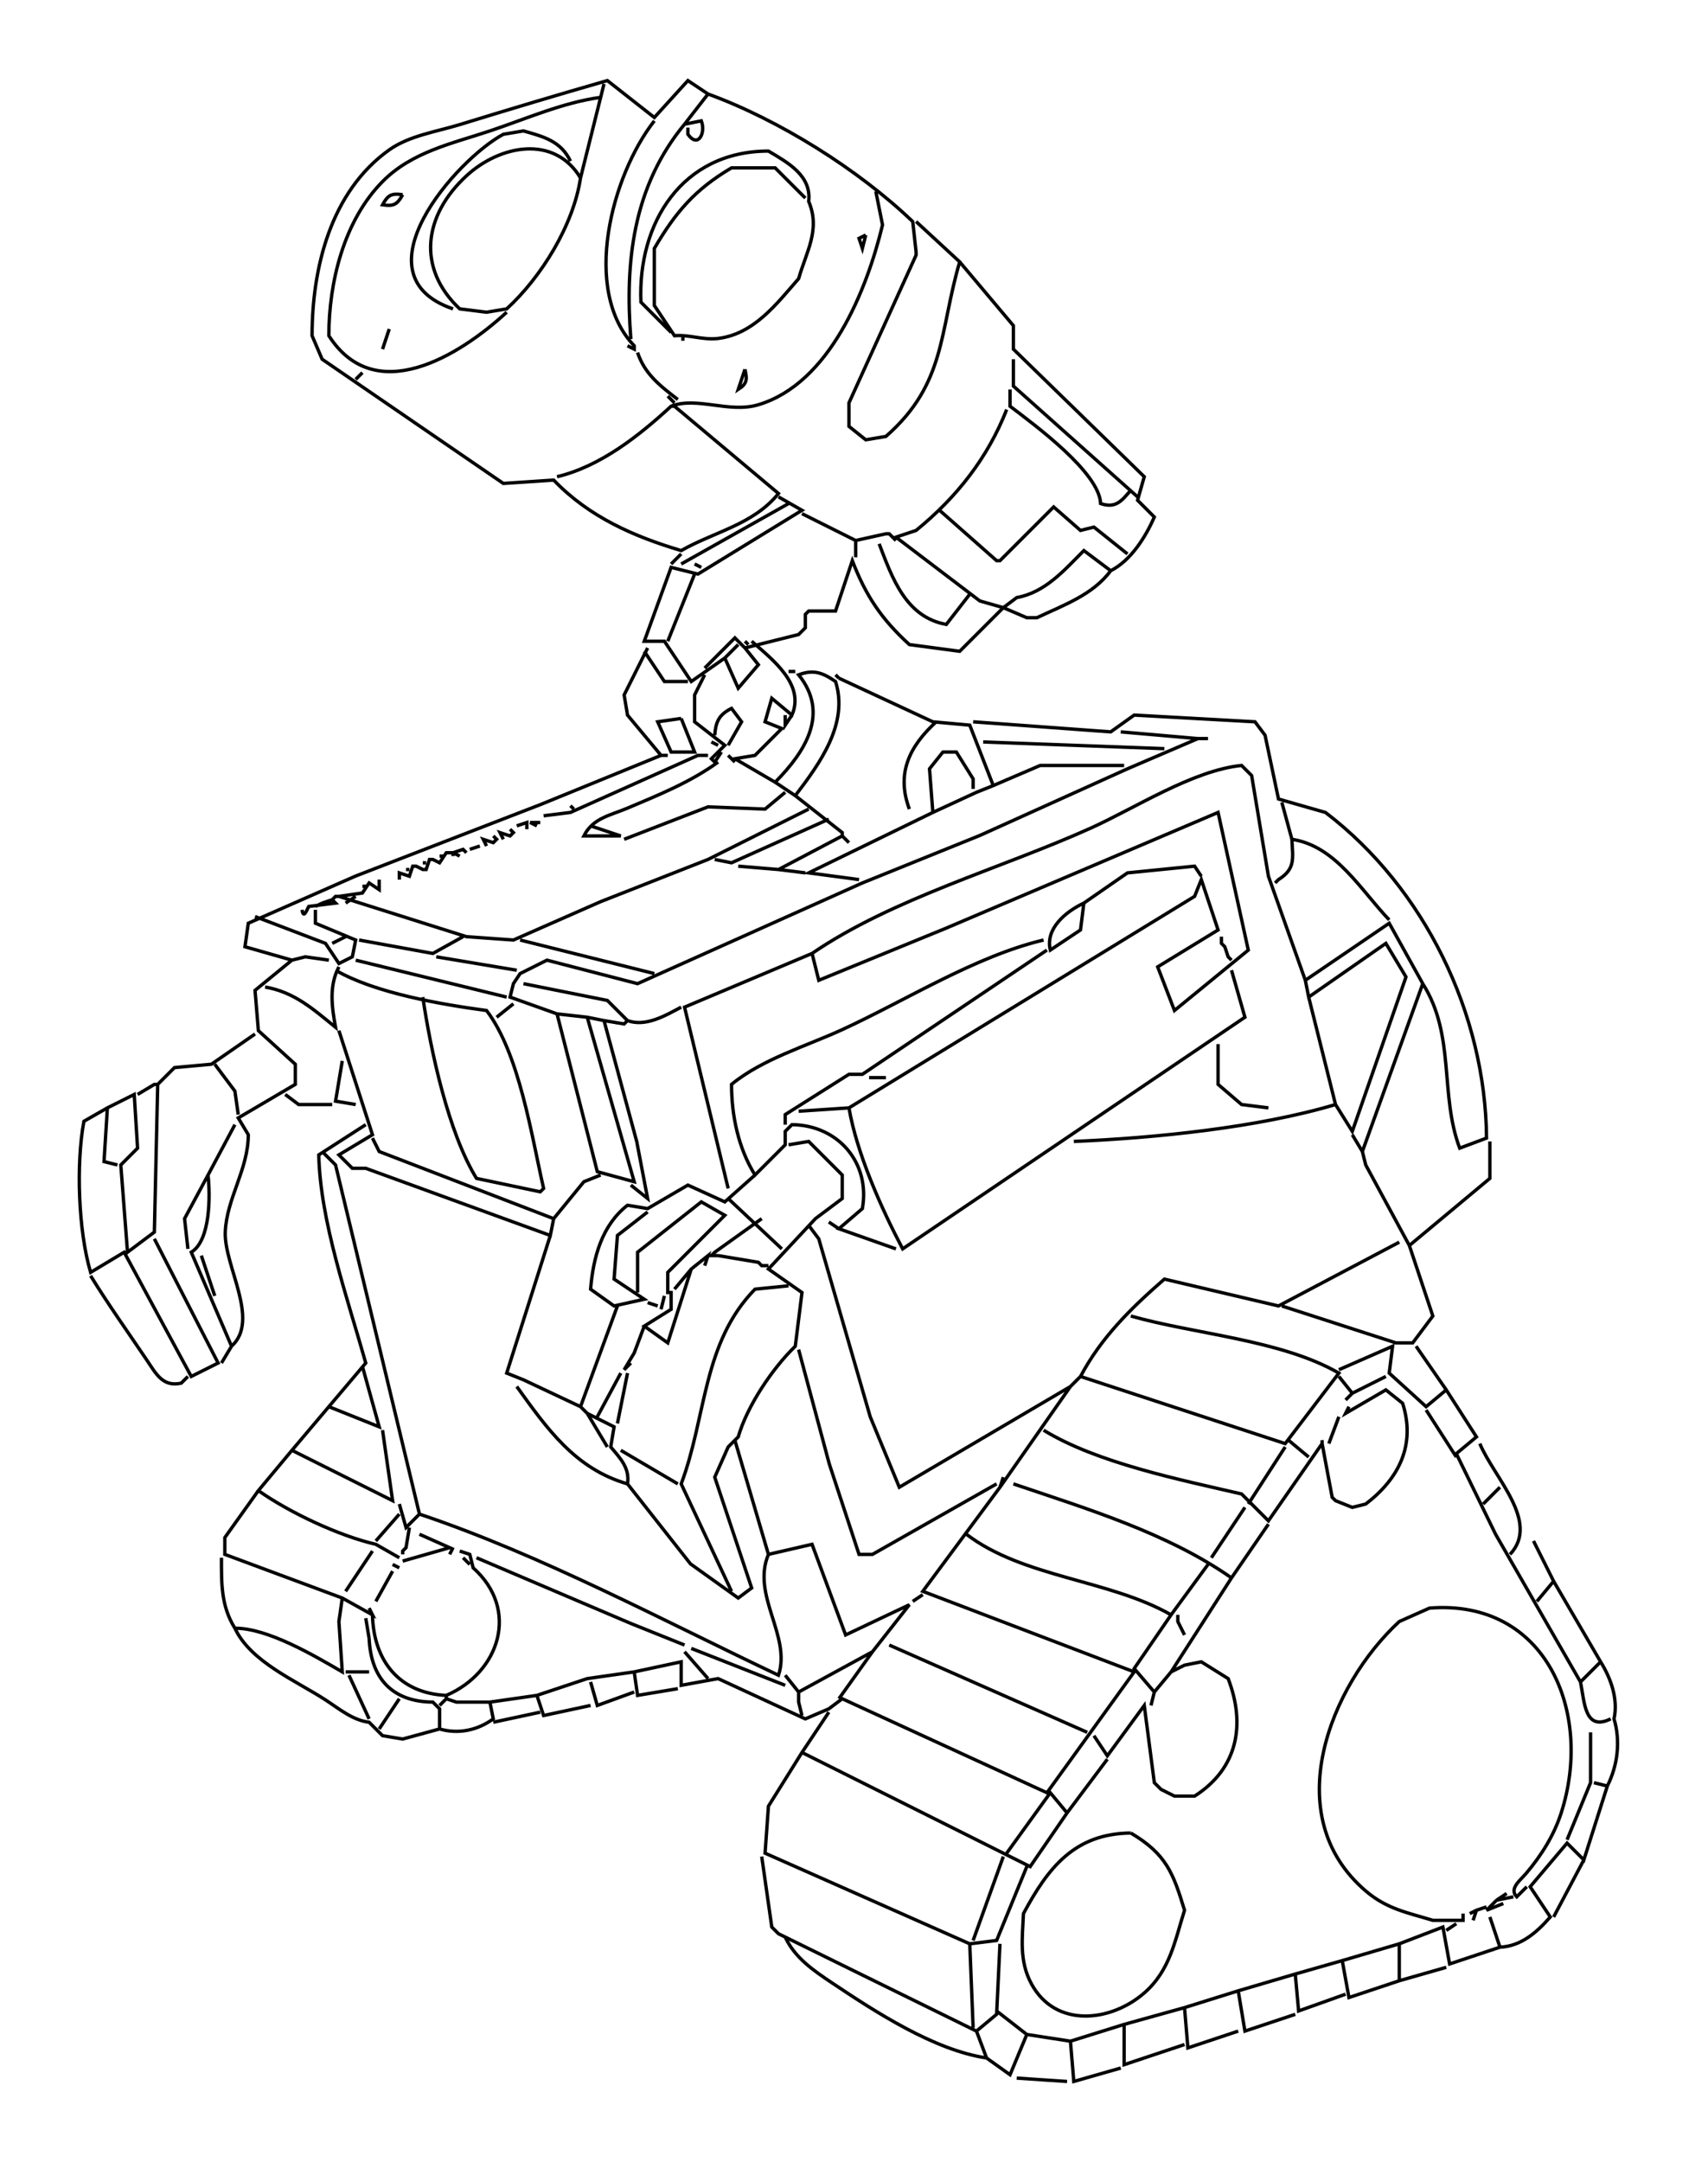<?xml version="1.0" standalone="yes"?>
<svg width="509" height="644">
<path style="stroke:#000000; fill:none;" d="M166 142C178.905 138.935 190.435 129.809 200 121L201 121L232 147C224.485 156.29 212.904 158.369 203 164C188.922 159.8 175.614 154.04 165 143L150 144L96 107L93 100C93 79.83 98.539 57.059 116 44.638C121.956 40.402 130.112 39.232 137 37.117C151.638 32.62 166.284 28.22 181 24L195 35L205 24L211 28L204 37L209 36C210.366 39.556 208.089 44.3 205 40L205 39L205 38M180 25L173 53C165.117 39.947 148.943 43.269 139.09 52.301C126.167 64.145 124.172 79.925 137 92L145 93L151 92C161.327 82.546 170.895 67.056 173 53M211 28C232.167 35.705 255.786 50.483 272 66L273 75L273 76L253 120L253 127L258 131L264 130C281.98 114.281 279.9 98.637 286 78L273 66M151 93C136.667 106.193 111.714 121.397 98 100C98 84.149 102.425 65.761 114.043 54.04C122.757 45.249 134.674 42.775 146 39C156.718 35.427 167.768 30.514 179 29M195 36C182.403 52.033 173.116 86.396 189 103L189 104L187 103M204 37C188.653 55.539 186.185 78 188 101M135 92C105.568 81.988 136.039 47.481 150 40L156 39C161.994 40.702 167.14 42.015 170 48M200 99L191 90C189.992 66.471 203.238 45.017 229 45C234.812 48.444 241.879 52.317 241 60C244.557 68.443 240.32 74.885 238 83C231.421 90.531 224.68 99.502 214 100.815C209.511 101.366 205.361 99.606 201 100L195 91L195 74C201.301 63.215 207.134 56.41 218 50L231 50L240 59M120 58C118.38 60.941 117.314 61.499 114 61C115.62 58.059 116.686 57.501 120 58M261 57L263 67C258.322 86.424 247.228 114.208 226 120.56C217.27 123.173 207.683 118.03 200 121M258 70L257 74L256 71L258 70M286 78L302 97L302 104L341 142L339 149L344 154C341.355 160.052 336.996 166.962 331 170C325.672 177.217 316.874 180.269 309 184L306 184L299 181L286 194L271 192C262.663 184.39 257.992 177.411 254 167L249 182L241 182L240 183L240 187L238 189L222 193L226 198L220 205L216 196L206 203L198 191L192 191L200 169L208 171L239 152L232 148L232 148M116 98L114 104L116 98M203 101L204 101M190 105C192.145 111.467 196.787 114.968 202 119M302 107L302 115L339 148M222 110C222.71 113.058 222.669 114.268 220 116L222 110M108 111L106 113M301 116L301 121C308.278 126.545 327.602 140.669 328 150C332.447 151.467 334.137 149.372 337 146L337 146M199 118L201 120M300 122C294.292 136.507 285.04 148.195 273 158L267 160L292 179L299 181L303 178C311.504 176.465 317.14 169.859 323 164L331 170M235 150L203 168M280 152L297 167L298 167L314 151L322 158L326 157L336 165M239 153L255 161L264 159L265 159L266 160L267 161M255 161L255 166M262 162C265.878 172.115 269.891 183.807 282 186L289 177L289 177M203 165L200 168M207 168L209 169M207 171L199 191M210 199L219 190L222 193M222 191L223 192M224 191C230.208 196.469 239.967 203.888 236 213L230 208L228 215L233 217L225 225L219 226L231 233L237 237C244.411 227.288 252.954 215.5 249 203C245.153 200.367 242.454 199.33 238 201C247.277 212.503 240.015 223.904 231 233M220 192L216 196M193 193L186 207L187 213L197 225L161 239.681L106 260.939L74 275L73 282L87 286L76 295L77 307L88 317L88 323L71 333L74 338C73.971 348.388 67.511 356.997 67.133 367C66.75 377.125 77.61 393.218 69 401L57 373C62.739 369.489 62.681 356.2 62 350L55 363L56 372M192 194L198 203L205 203M235 200L237 200M210 201L207 207L207 215L216 222L212 226L213 227L215 224M249 201L250 202M250 202L278 215L289 216L296 234L291 236L278 242L277 229L281 224L285 224L290 232L290 233L290 234L290 235M213 219C213.308 214.911 214.3 212.865 218 211L221 215L217 222M203 214L207 224L200 224L196 215L203 214M234 213L234 216L236 213L236 213M290 215L331 218L338 213L374 215L377 219L381 238L395 242C424.507 264.482 442.693 301.949 443 339L435 342C428.961 325.876 433.776 308.422 424 293L406 343L407 347L420 371L444 351L444 340M279 215C271.006 222.319 267.022 230.379 271 241M334 218L357 220L336 229L292 248.86L257 263L190 293L163 286L155 290L153 293L152 297L166 302L175 303L180 304L186 305L187 304L181 298L156 293M293 221L347 223M357 220L360 220M212 221L214 222M197 225L199 225M162 243L170 242L208 225L209 225L210 225L211 225M217 225L219 227M214 227C205.724 232.995 196.35 236.766 187 240.716C181.84 242.896 176.663 243.671 174 249L185 249L176 246M296 234L310 228L335 228M367 289L371 303L269 372C262.612 359.879 255.326 343.518 253 330L356 267L358 262L363 277L345 288L350 301L372 283L363 242L282 276.452L244 292L242 284C266.019 267.582 298.444 258.664 325 246.694C338.37 240.668 355.439 229.491 370 228L373 231L378 261L389 292L414 275L424 293M234 236L228 241L211 240.333L186 250M237 237L251 248L251 249L252 250L253 251M382 239L385 250C398.057 251.957 405.468 265.086 414 274M170 240L171 241M113 262L113 265L110 263L108 266L101 267L139 279L153 280L179 268.573L211 256L241 241M278 242L241 260L256 262M160 246L158 245L161 245M157 247L157 245L154 246M213 256L218 257L247 244M150 250L149 248L152 249L153 248L152 247M251 249L232 259L240 260M145 252L144 250L147 251L148 250L147 249M385 250C385.235 255.563 386.201 258.749 381 262L380 263M143 252L140 253L143 252M137 255L135 254L138 253L139 254M119 262L119 260L122 261L123 258L124 258L126 259L127 259L128 256L129 256L131 257L133 254L134 254L135 254L135 255M131 255L132 255M126 257L127 257M220 258L232 259M323 269C317.619 271.51 311.446 276.618 313 283L322 277L323 269L336 260L356 258L358 261M121 259L122 259M108 264L109 264M90 271C90.436 273.504 91.11 271.837 92 270L100 269L99 268L100 267L101 267M106 267L103 269M96 269L99 268M94 270L96 269M94 271L94 275L106 280L105 285L101 287L97 281L76 273M364 279L364 281L365 282L366 285L367 286M99 281L103 279M107 280L129 284L138 279M155 280L195 290M267 372L250 366L257 360C259.433 346.275 249.664 335.115 236 335L234 337L234 341L225 350C220.029 341.994 218.006 332.321 218 323C227.21 315.452 240.223 311.639 251 306.691C270.033 297.953 290.633 284.838 311 280M389 292L390 297L413 281L419 291L403 337L398 329C374.841 335.909 344.187 338.961 320 340M312 283L257 320L253 320L234 332L234 333L234 334L234 335M217 354L204 300L242 284M87 286L91 285L98 286M130 285L154 289M106 286L151 297M101 288C98.013 293.597 98.872 299.926 100 306C93.365 300.612 87.722 295.502 79 294M100 289C111.829 295.828 131.46 299.177 145 301C154.781 313.821 158.406 338.322 162 354L161 355L142 351C133.599 337.348 128.336 312.88 126 297M390 297L398 329M153 299L148 303M187 304C192.391 305.949 198.151 302.582 203 300M166 302L178 349L189 352L175 303M180 304L189.745 340L193 357L188 353M101 307L111 338L101 344L105 348L109 348L164 368L165 363L113 343L111 339M35 347L31 346L32 330L40 326L41 342L36 347L38 373L46 367L47 323L52 318L63 317L76 308M363 311L363 323L370 329L378 330M102 316L100 328L106 329M64 317L70 325L71 332M259 321L264 321M41 326L46 323L47 323M85 326L89 329L99 329M46 369L65 406L57 410L37 373L27 379C23.337 366.606 22.64 346.713 25 334L32 330M238 331L253 330M70 335L62 350M109 335L95 344C95.411 363.803 103.628 386.927 109 406L98 419L113 425L108 407M403 338L406 343M235 341L241 340L251 350L251 357L243 363L229 378L239 385L237 401C230.164 407.624 222.645 418.819 220 428L217 431L213 440L224 473L220 476L205.761 465.816L187 442C187.717 437.359 184.935 434.448 182 431L183 425L175 421L181 431M96 343L100 347L125 451C161.376 463.206 197.325 482.569 232 499C235.852 487.229 223.848 475.229 229 463L219 429M179 350L174 352L165 363M225 350L216 358L205 353L193 360L187 359C179.349 364.973 176.77 374.569 176 384L183 389L192 387L183 381L184 368L193 361M217 357L233 372M190 385L190 373L209 358L216 362L199 379L199 385L200 385L200 390L192 395L199 400L206 378L211 374L210 377M227 363L213 373L212 374L214 374M247 364L250 366M241 365L244 369L259.33 422L268 443L319 413L298 443L299 440M164 368L151 409L156 411L173 419L184 389M337 392C356.163 397.438 381.796 399.078 399 409L383 430L322 410C328.261 398.239 337.058 389.685 347 381L381 389L417 370M420 371L427 392L421 400L416 400L382 389M60 374L64 386M214 374L226 376L227 377L228 377L229 377M201 384L206 378M27 380C32.239 388.521 38.073 396.705 43.67 405C46.524 409.23 48.474 413.214 54 412L56 410M218 474L203 442C210.534 422.03 209.342 399.989 225 384L235 383M198 386L197 390M193 388L196 389M188 406L186 408L189 403L192 395M69 401L66 406M399 408L415 401L414 409L425 419L431 414L440 428L434 433L445.695 457L471 501L477 495C480.107 500.004 482.268 506.131 481 512C482.969 518.66 482.097 525.829 479 532L472 554L467 549L456 562L462 571C457.977 575.597 453.312 579.712 447 580L432 585L430 574L417 579L400 584L402 595L417 590L417 579M422 401L431 414M238 402L247.116 436L256 463L260 463L297 442M185 409L178 422M187 409L184 424M322 410L319 413M399 410L403 415L413 410M154 413C163.055 425.596 171.424 437.513 187 442M402 419L401 421L413 414L418 418C421.901 430.305 417.032 440.335 407 448L403 449L398 447L397 446L394 430L378 453L370 445C351.868 440.805 326.84 435.747 311 426M403 415L401 417M98 419L87 432L117 447L114 426M173 419L175 421M425 420L434 434M399 422L396 430M384 429L390 434M394 429L394 430M441 430C445.254 440.218 459.088 453.311 450 463L450 463M383 431L372 448M87 432L77 444C86.242 450.524 100.986 457.462 112 460L119 464M185 432L202 442M302 442C324.026 449.451 348.085 456.73 367 470L378 454M298 443L275 474L338 498L312 534L251 506L247 509L240 512L214 500L203 502L203 495L189 498L190 505L202 503M447 443L442 448M77 444L67 458L67 463L102 476L111 481L110 479M119 448L121 455L125 451M371 449L361 464M119 451L112 459M122 455L121 461L120 462L120 463M125 457L134 461L120 465M288 457C304.877 469.911 330.493 470.467 349 481L360 466M457 459L463 471L477 495M229 463L242 460L252 487L271 478L260 492L238 504L234 499M135 461L134 463M111 462L103 474M137 462L140 463L141 467C154.997 479.467 148.857 498.193 133 505L133 506L136 507L146 507L160 505L175 500L189 498M66 464C66 471.648 65.837 478.295 70 485C79.702 484.906 93.659 493.15 102 498L101 483L102 476M138 464L140 466M142 464L188 483.579L204 490M117 466L119 467M117 468L112 477M367 470L349 498L353 496L358 495L366 500C371.257 513.651 368.903 526.777 356 535L350 535L346 533L344 531L341 508L330 523L326 517M463 471L458 477M275 475L272 477M436 570L436 572L428 572L427 572C419.511 569.724 413.352 568.649 407.09 563.331C380.645 540.873 396.42 501.958 417 483L426 479C460.882 476.247 474.853 510.203 465.254 540C463.103 546.676 459.341 552.67 454.825 557.999C452.943 560.22 449.678 562.531 452 565L453 564L454 563L455 562M111 481C111.283 494.636 118.985 504.389 133 505M349 481L338 497L344 504L349 498M351 481L351 483L353 487M109 482L110 488M70 485C74.685 495.019 88.077 500.536 97 506.343C101.086 509.003 105.122 512.417 110 513L114 517L120 518L131 515C136.639 516.62 142.286 515.404 147 512L146 507M110 488C110.522 499.963 116.908 506.899 129 507L131 509L131 515M265 490L324 516M206 491L234 502M204 492L211 500M260 492L250 506M103 498L110 498M104 499L110 512M176 501L178 508L189 504M471 501C472.218 506.903 472.167 515.843 480 512M238 504L238 507L239 511M344 504L343 508M160 505L162 511L176 508M119 506L113 515M133 506L131 508M161 510L147 513M247 510L239 522L307 556L318 540L330 524M474 516L474 531L467 548M239 522L229 538L228 552L289 579L297 578L306 556M475 531L479 532M318 540L313 534L300 552M337 546C347.546 552.25 349.629 557.911 353 569C350.115 578.12 348.68 586.977 340.96 593.671C331.006 602.303 314.614 604.155 307.417 590.999C303.666 584.141 304.683 577.372 305 570C312.311 556.343 320.259 546.139 337 546M227 553L230 574L232 576L291 605L297 600L298 579M299 553L290 578M472 554L463 571M451 565L446 566L449 564M448 567L443 569L446 566M439 572L440 569L443 568M438 570L440 569M444 571L447 580M431 575L434 573M234 577C236.885 583.187 242.45 586.958 248 590.667C260.932 599.309 278.381 610.659 294 613L291 605M289 579L290 604M401 594L387 599L386 588L400 584M417 590L431 586M386 600L371 605L369 593L386 588M369 605L354 610L353 598L369 593M294 613L301 618L306 606L319 608L335 603L353 598M297 599L306 606M335 603L335 615L353 609M319 608L320 620L334 616M303 619L318 620"/>
</svg>
